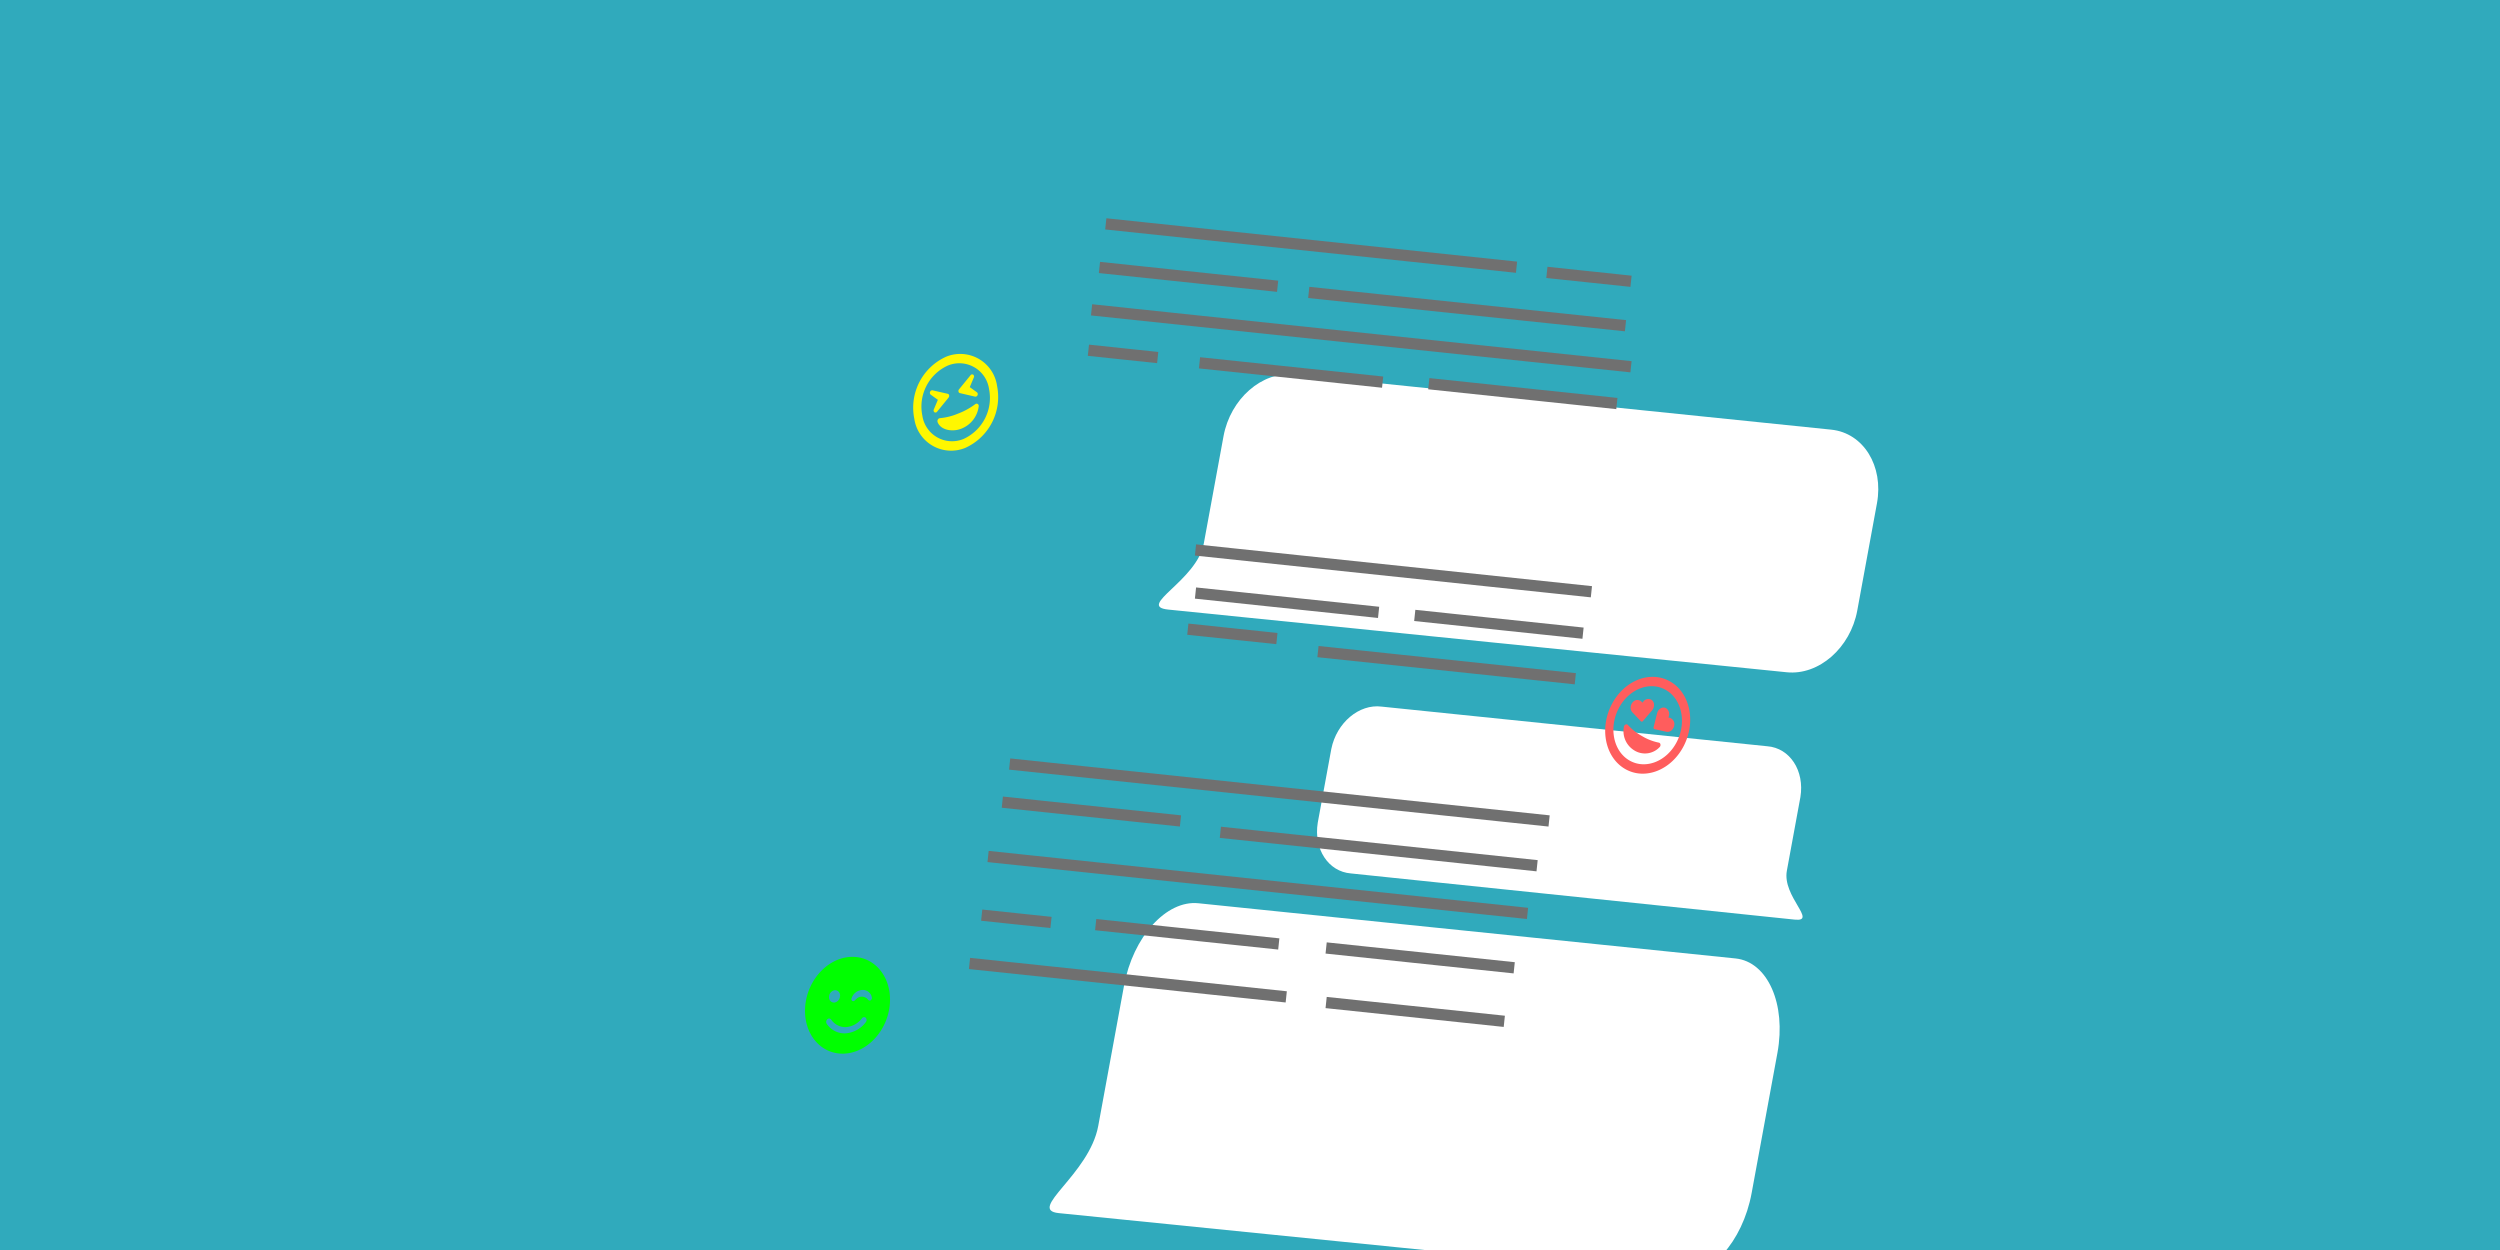 <svg xmlns="http://www.w3.org/2000/svg" xmlns:xlink="http://www.w3.org/1999/xlink" width="300" height="150" viewBox="0 0 300 150"><defs><filter id="a" x="117.069" y="20.909" width="108.33" height="59.797" filterUnits="userSpaceOnUse"><feOffset dx="22" dy="24" input="SourceAlpha"/><feGaussianBlur result="b"/><feFlood flood-opacity="0.161"/><feComposite operator="in" in2="b"/><feComposite in="SourceGraphic"/></filter><filter id="c" x="136.039" y="60.76" width="80.267" height="49.615" filterUnits="userSpaceOnUse"><feOffset dx="22" dy="24" input="SourceAlpha"/><feGaussianBlur result="d"/><feFlood flood-opacity="0.161"/><feComposite operator="in" in2="d"/><feComposite in="SourceGraphic"/></filter><filter id="e" x="103.951" y="84.364" width="109.606" height="68.726" filterUnits="userSpaceOnUse"><feOffset dx="22" dy="24" input="SourceAlpha"/><feGaussianBlur result="f"/><feFlood flood-opacity="0.161"/><feComposite operator="in" in2="f"/><feComposite in="SourceGraphic"/></filter><clipPath id="h"><rect width="300" height="150"/></clipPath></defs><g id="g" clip-path="url(#h)"><rect width="300" height="150" fill="#fff"/><g transform="translate(-1 -28)"><rect width="300" height="150" transform="translate(1 28)" fill="#30aabc"/><g transform="translate(-49.049 52.217)"><g transform="translate(167.117 -3.308)"><g transform="matrix(1, 0, 0, 1, -117.07, -20.91)" filter="url(#a)"><path d="M192.4-3.282,256.87,3.34c3.849.4,6.3,4.353,5.477,8.84l-2.363,12.864c-.823,4.487-4.614,7.8-8.463,7.408L177.29,24.929c-3.85-.4,3.457-3.457,4.28-7.943l2.365-12.863C184.762-.361,188.551-3.677,192.4-3.282Z" transform="translate(-59.11 24.22)" fill="#fff"/></g><g transform="translate(15.696 5.283) rotate(6.024)" fill="none" stroke="#707070" stroke-width="0.916"><rect width="49.565" height="1.351" stroke="none"/><rect x="0.458" y="0.458" width="48.649" height="0.435" fill="none"/></g><g transform="translate(14.937 10.514) rotate(6.024)" fill="none" stroke="#707070" stroke-width="0.916"><rect width="21.498" height="1.351" stroke="none"/><rect x="0.458" y="0.458" width="20.582" height="0.435" fill="none"/></g><g transform="translate(40.052 13.511) rotate(6)" fill="none" stroke="#707070" stroke-width="0.916"><rect width="38.219" height="1.351" stroke="none"/><rect x="0.458" y="0.458" width="37.303" height="0.435" fill="none"/></g><g transform="translate(13.99 15.6) rotate(6.024)" fill="none" stroke="#707070" stroke-width="0.916"><rect width="65.091" height="1.351" stroke="none"/><rect x="0.458" y="0.458" width="64.175" height="0.435" fill="none"/></g><g transform="translate(13.612 20.448) rotate(6.024)" fill="none" stroke="#707070" stroke-width="0.916"><rect width="8.361" height="1.351" stroke="none"/><rect x="0.458" y="0.458" width="7.445" height="0.435" fill="none"/></g><g transform="translate(26.945 21.956) rotate(6.024)" fill="none" stroke="#707070" stroke-width="0.916"><rect width="22.095" height="1.351" stroke="none"/><rect x="0.458" y="0.458" width="21.179" height="0.435" fill="none"/></g><g transform="translate(54.459 24.462) rotate(6.024)" fill="none" stroke="#707070" stroke-width="0.916"><rect width="22.693" height="1.351" stroke="none"/><rect x="0.458" y="0.458" width="21.777" height="0.435" fill="none"/></g><g transform="translate(68.629 11.106) rotate(6.024)" fill="none" stroke="#707070" stroke-width="0.916"><rect width="10.152" height="1.351" stroke="none"/><rect x="0.458" y="0.458" width="9.236" height="0.435" fill="none"/></g></g><g transform="translate(186.088 36.543)"><g transform="matrix(1, 0, 0, 1, -136.04, -60.76)" filter="url(#c)"><path d="M257.561,58.97,211.28,54.213c-2.692-.344-5.391,1.926-6.03,5.073l-1.626,8.846c-.52,3.159,1.26,5.889,3.977,6.1l53.262,5.543c2.764.284-1.516-2.777-.949-5.863l1.626-8.845C262.058,61.909,260.278,59.178,257.561,58.97Z" transform="translate(-67.49 6.58)" fill="#fff"/></g><g transform="translate(7.349 9.733)"><g transform="translate(26.454 2.686) rotate(6.024)" fill="none" stroke="#707070" stroke-width="0.916"><rect width="20.304" height="1.351" stroke="none"/><rect x="0.458" y="0.458" width="19.388" height="0.435" fill="none"/></g><g transform="translate(0.142 0) rotate(6.024)" fill="none" stroke="#707070" stroke-width="0.916"><rect width="22.095" height="1.351" stroke="none"/><rect x="0.458" y="0.458" width="21.179" height="0.435" fill="none"/></g></g><g transform="translate(6.428 14.068)"><g transform="translate(15.76 2.691) rotate(6.024)" fill="none" stroke="#707070" stroke-width="0.916"><rect width="31.052" height="1.351" stroke="none"/><rect x="0.458" y="0.458" width="30.136" height="0.435" fill="none"/></g><g transform="translate(0.142 0) rotate(6.024)" fill="none" stroke="#707070" stroke-width="0.916"><rect width="10.749" height="1.351" stroke="none"/><rect x="0.458" y="0.458" width="9.833" height="0.435" fill="none"/></g></g><g transform="translate(7.49 4.564) rotate(6.024)" fill="none" stroke="#707070" stroke-width="0.916"><rect width="47.774" height="1.351" stroke="none"/><rect x="0.458" y="0.458" width="46.858" height="0.435" fill="none"/></g></g><g transform="translate(154 60.147)"><g transform="matrix(1, 0, 0, 1, -103.95, -84.36)" filter="url(#e)"><path d="M175.1,88.246l64.47,6.625c3.849.4,6.1,5.471,5.021,11.335l-3.094,16.813c-1.078,5.865-5.073,10.3-8.921,9.9l-74.234-7.49c-3.85-.4,3.67-4.609,4.748-10.47l3.091-16.813C167.254,92.284,171.25,87.851,175.1,88.246Z" transform="translate(-53.3 -3.86)" fill="#fff"/></g><g transform="translate(16.397 11.221) rotate(6.024)" fill="none" stroke="#707070" stroke-width="0.916"><rect width="21.498" height="1.351" stroke="none"/><rect x="0.458" y="0.458" width="20.582" height="0.435" fill="none"/></g><g transform="translate(55.256 35.267) rotate(6.024)" fill="none" stroke="#707070" stroke-width="0.916"><rect width="21.498" height="1.351" stroke="none"/><rect x="0.458" y="0.458" width="20.582" height="0.435" fill="none"/></g><g transform="translate(42.563 14.842) rotate(6.024)" fill="none" stroke="#707070" stroke-width="0.916"><rect width="38.219" height="1.351" stroke="none"/><rect x="0.458" y="0.458" width="37.303" height="0.435" fill="none"/></g><g transform="translate(12.46 30.579) rotate(6.024)" fill="none" stroke="#707070" stroke-width="0.916"><rect width="38.219" height="1.351" stroke="none"/><rect x="0.458" y="0.458" width="37.303" height="0.435" fill="none"/></g><g transform="translate(14.691 17.743) rotate(6.024)" fill="none" stroke="#707070" stroke-width="0.916"><rect width="65.091" height="1.351" stroke="none"/><rect x="0.458" y="0.458" width="64.175" height="0.435" fill="none"/></g><g transform="translate(17.279 6.648) rotate(6.024)" fill="none" stroke="#707070" stroke-width="0.916"><rect width="65.091" height="1.351" stroke="none"/><rect x="0.458" y="0.458" width="64.175" height="0.435" fill="none"/></g><g transform="translate(13.925 24.781) rotate(6.024)" fill="none" stroke="#707070" stroke-width="0.916"><rect width="8.361" height="1.351" stroke="none"/><rect x="0.458" y="0.458" width="7.445" height="0.435" fill="none"/></g><g transform="translate(27.601 25.92) rotate(6.024)" fill="none" stroke="#707070" stroke-width="0.916"><rect width="22.095" height="1.351" stroke="none"/><rect x="0.458" y="0.458" width="21.179" height="0.435" fill="none"/></g><g transform="translate(55.256 28.72) rotate(6.024)" fill="none" stroke="#707070" stroke-width="0.916"><rect width="22.693" height="1.351" stroke="none"/><rect x="0.458" y="0.458" width="21.777" height="0.435" fill="none"/></g></g><path d="M169.316,28.134a6.7,6.7,0,0,0-3.807,7.431,4.463,4.463,0,0,0,6.125,3.5,6.7,6.7,0,0,0,3.807-7.431,4.461,4.461,0,0,0-6.126-3.5ZM171.41,38a3.6,3.6,0,0,1-4.938-2.821,5.4,5.4,0,0,1,3.069-5.993,3.6,3.6,0,0,1,4.938,2.821A5.409,5.409,0,0,1,171.41,38Zm1.407-4.174a8.269,8.269,0,0,1-2.054,1.126,7.294,7.294,0,0,1-2.177.55.317.317,0,0,0-.247.165.369.369,0,0,0-.033.314c.379.975,1.8,1.2,2.843.784a3.308,3.308,0,0,0,2.095-2.74.277.277,0,0,0-.15-.24.263.263,0,0,0-.274.043Zm-4.889.964a.235.235,0,0,0,.318-.067l1.377-1.692a.329.329,0,0,0,.068-.272.226.226,0,0,0-.165-.181L167.7,32.16a.272.272,0,0,0-.294.177.284.284,0,0,0,.07.342l.861.621-.485,1.152a.281.281,0,0,0,.075.341Zm4.875-1.871a.272.272,0,0,0,.294-.177.284.284,0,0,0-.07-.342l-.862-.624.485-1.152a.281.281,0,0,0-.072-.342.24.24,0,0,0-.319.067l-1.381,1.692a.329.329,0,0,0-.067.272.226.226,0,0,0,.165.181l1.826.424Z" transform="translate(-5.744 -9.539)" fill="#fff700"/><path d="M291.575,91.58a6.259,6.259,0,0,1-1.986-.775,6.517,6.517,0,0,1-1.7-1.332.238.238,0,0,0-.258-.074.35.35,0,0,0-.216.221,2.7,2.7,0,0,0,1.286,2.928,2.409,2.409,0,0,0,3.022-.466.377.377,0,0,0,.058-.314.252.252,0,0,0-.2-.189Zm-2.14-2.56a.165.165,0,0,0,.247-.022l1.1-1.288a.992.992,0,0,0,.235-.653.758.758,0,0,0-.256-.576.741.741,0,0,0-1.028.178l-.112.13-.1-.11a.7.7,0,0,0-1.023.019.992.992,0,0,0-.288.63.8.8,0,0,0,.2.611l1.03,1.083Zm4.006.5a.774.774,0,0,0-.545-.914l-.144-.03.042-.17a.816.816,0,0,0-.422-1,.671.671,0,0,0-.6.091.96.96,0,0,0-.388.565l-.421,1.674a.183.183,0,0,0,.119.232l1.424.314a.7.7,0,0,0,.593-.157.978.978,0,0,0,.341-.6Zm-.494-5.277c-2.393-1.366-5.537-.121-7.023,2.782s-.752,6.363,1.64,7.729,5.537.121,7.023-2.782.752-6.364-1.64-7.729Zm-4.863,9.493c-1.929-1.1-2.521-3.892-1.323-6.233s3.735-3.345,5.664-2.244,2.521,3.892,1.323,6.233-3.731,3.342-5.661,2.244Z" transform="translate(-42.484 -26.685)" fill="#ff5d5d"/><path d="M146.669,138.148c-.239,3.21,1.843,5.724,4.649,5.623s5.275-2.781,5.515-5.988-1.843-5.724-4.649-5.623S146.908,134.942,146.669,138.148Zm4.181-1.271a.807.807,0,0,1-.71.771.62.62,0,0,1-.6-.724.807.807,0,0,1,.71-.771.62.62,0,0,1,.6.725Zm3.219.27a.961.961,0,0,0-1.249.044l-.209.206a.23.23,0,0,1-.283.046.265.265,0,0,1-.1-.285,1.44,1.44,0,0,1,1.3-1.028,1.1,1.1,0,0,1,1.152.942.329.329,0,0,1-.147.294.215.215,0,0,1-.278-.026Zm-4.289,2.519a2.027,2.027,0,0,0,1.775.922,2.612,2.612,0,0,0,1.922-1.054.309.309,0,0,1,.466-.064.407.407,0,0,1,0,.527,3.324,3.324,0,0,1-2.445,1.342,2.579,2.579,0,0,1-2.258-1.174.427.427,0,0,1,.091-.514.294.294,0,0,1,.448.021Z" transform="translate(0 -41.552)" fill="lime"/></g></g></g></svg>